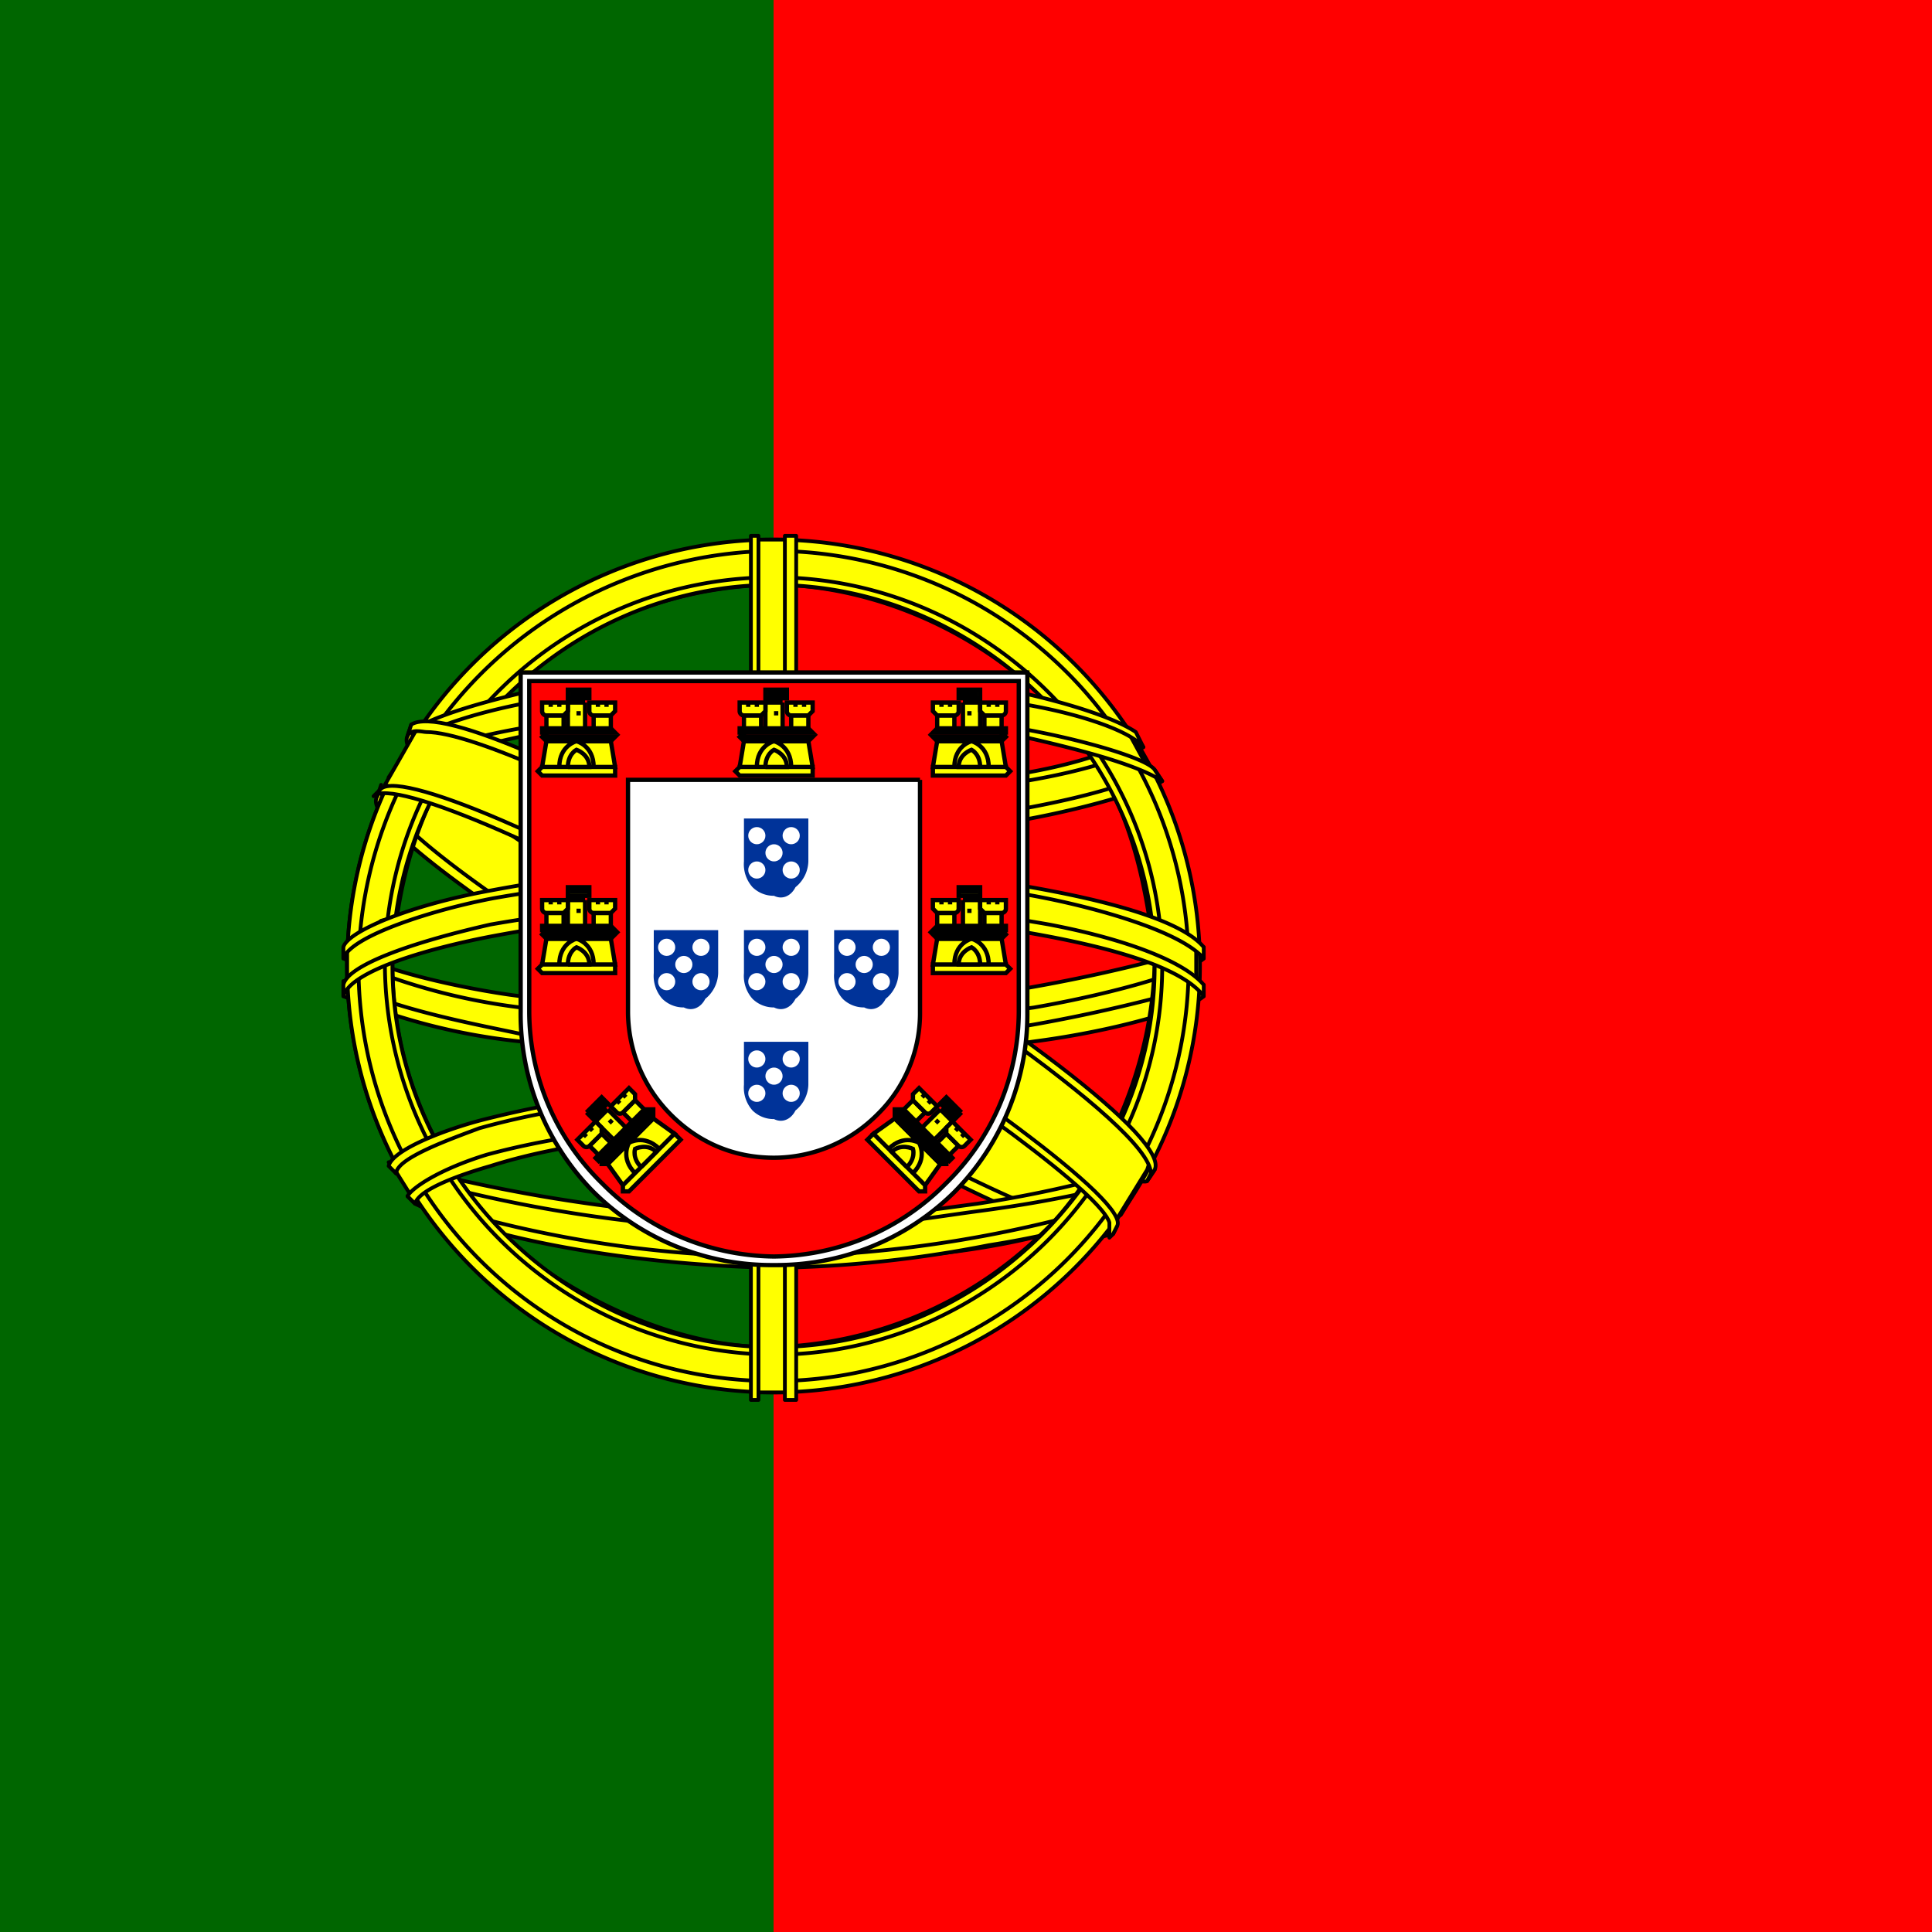 <svg xmlns="http://www.w3.org/2000/svg" xmlns:xlink="http://www.w3.org/1999/xlink" viewBox="0 0 512 512">
    <rect x="0" y="0" width="512" height="512" fill="#333333" stroke="none"/>
    <path fill="red" d="M205 0h307v512H205z"/>
    <path fill="#060" d="M0 0h205v512H0z"/>
    <g fill="#ff0" fill-rule="evenodd" stroke="#000" stroke-linecap="round" stroke-linejoin="round">
        <path d="M294 327c-35-1-192-100-193-115l8-15c16 23 177 118 193 115l-8 15"/>
        <path d="M108 195c-4 8 41 36 94 68s99 52 102 50l2-3h-5c-14-4-52-21-98-49s-87-54-93-65a7 7 0 0 1-1-4h0l-1 3h0zm187 132l-4 1c-13-1-52-20-98-48-54-32-98-62-93-69l1-3h0c-4 13 88 66 93 69 53 33 98 53 102 48l-1 2z"/>
        <path d="M205 221c34 0 77-5 101-14l-5-9c-14 8-57 13-96 14-47 0-79-5-96-16l-5 9c30 13 61 16 101 16"/>
        <path d="M308 207c-1 1-17 7-41 11a416 416 0 0 1-62 4 444 444 0 0 1-60-4c-25-3-38-9-42-11l1-2a186 186 0 0 0 41 11 439 439 0 0 0 60 4 418 418 0 0 0 62-5c24-4 37-9 39-11l2 3zm-5-9c-3 2-16 7-38 10a414 414 0 0 1-60 5 400 400 0 0 1-57-4c-24-3-36-9-40-10l1-3c3 2 15 7 39 10a423 423 0 0 0 57 4 409 409 0 0 0 59-4c23-3 36-9 37-11l2 3zM92 262c21 12 68 18 113 18 40 0 93-6 113-17l-1-11c-6 9-63 19-113 18-50 0-97-8-112-18v10"/>
        <path d="M319 261v3c-3 3-22 9-45 12a463 463 0 0 1-70 5c-27 0-49-2-66-5a165 165 0 0 1-47-12v-4c10 7 38 12 47 14a433 433 0 0 0 181-13zm0-10v3c-3 3-22 9-45 13a463 463 0 0 1-70 4c-27 0-49-2-66-4a165 165 0 0 1-47-13v-3c10 7 38 12 47 13a433 433 0 0 0 181-13zm-115 74c-48-1-90-14-99-16l7 10c15 7 56 17 93 16s69-4 92-15l7-11c-16 7-69 16-99 16"/>
        <path d="M300 317a153 153 0 0 1-3 5 259 259 0 0 1-35 8 315 315 0 0 1-57 6c-43-1-79-9-95-17l-2-2h1l2 1a306 306 0 0 0 94 15 326 326 0 0 0 94-15l1-1zm5-9h0a302 302 0 0 1-2 4c-6 2-21 6-44 9-15 2-24 4-54 5a371 371 0 0 1-100-15l-2-3a424 424 0 0 0 102 15c27 0 39-2 54-4 26-4 40-9 44-10a3 3 0 0 0-1 0l3-1z"/>
        <path d="M306 253c0 32-16 61-30 74a106 106 0 0 1-72 30c-32 0-63-21-71-30-16-18-29-41-29-72 2-35 16-59 35-76a106 106 0 0 1 69-24c25 1 55 13 76 38 13 16 19 34 22 61zM204 144c62 0 113 50 113 112a113 113 0 0 1-113 112c-62 0-112-50-112-112s50-112 112-112"/>
        <path d="M205 143a113 113 0 0 1 0 226A113 113 0 0 1 92 256a113 113 0 0 1 113-113zM95 256c0 61 49 110 110 110a110 110 0 0 0 0-220A111 111 0 0 0 95 256z"/>
        <path d="M205 153c56 0 103 46 103 103s-47 103-103 103a104 104 0 0 1-103-103c0-57 46-103 103-103zM104 256c0 55 46 101 101 101s101-46 101-101-46-101-101-101-101 46-101 101z"/>
        <path d="M209 143h-9v226h9z"/>
        <path d="M208 142h3v229h-3V142zm-9 0h2v229h-2V142z"/>
        <path d="M317 261v-9l-6-6-39-11-56-5-67 3-48 11-9 8v8l24-11 58-9h56l41 5 28 6z"/>
        <path d="M205 239a394 394 0 0 1 73 6c21 4 36 10 41 16v3c-6-8-26-13-42-16a398 398 0 0 0-146 0c-16 3-38 9-40 16v-3c1-5 17-11 39-16a405 405 0 0 1 75-6zm0-10a396 396 0 0 1 73 7c21 4 36 9 41 15v3c-6-7-27-13-42-16-20-4-46-6-72-6a402 402 0 0 0-74 6c-16 3-38 10-40 16v-3c1-4 17-11 39-15a405 405 0 0 1 75-7zm-1-49c42-1 79 6 95 14l6 11c-14-8-53-16-101-15-38 0-79 4-100 15l7-12c17-9 57-13 93-13"/>
        <path d="M205 188c24 0 47 2 65 5 17 3 34 8 36 11l2 3c-6-4-20-8-38-12a367 367 0 0 0-65-4c-27 0-48 1-66 4-19 4-32 9-36 11l2-3c6-3 16-7 33-10 19-3 40-4 67-5zm0-9a371 371 0 0 1 63 4c14 3 27 7 33 11l2 4c-4-5-21-10-36-12a404 404 0 0 0-126 0c-16 3-27 7-31 10l2-4c6-3 16-6 29-9 17-3 40-4 64-4zm56 124a293 293 0 0 0-56-4c-70 0-93 14-96 18l-5-8c18-13 56-20 101-20 23 1 43 2 60 5l-4 9"/>
        <path d="M204 298c20 0 39 1 57 4l-1 2a298 298 0 0 0-56-4c-25 0-52 2-74 9-7 2-19 6-20 10l-2-2c1-2 8-7 21-11 26-7 51-8 75-9zm1-10a351 351 0 0 1 61 5l-1 3a319 319 0 0 0-60-6c-26 0-53 2-78 9-8 3-22 8-22 12l-2-2c1-4 13-9 24-12a285 285 0 0 1 78-9z"/>
        <path d="M304 310l-8 13-24-22-63-41-70-39-37-13 8-14 3-2 22 6 75 39 44 27 36 26 15 17z"/>
        <path d="M101 209c6-5 54 16 103 46s96 64 92 70l-1 2-1 1v-4c-2-7-36-33-91-67-54-32-99-51-104-46l2-2zm205 101c4-8-40-41-94-73-55-32-95-50-103-45l-1 3s0 0 0 0c1-2 4-1 5-1 12 0 48 16 99 45 22 13 93 59 93 72l-1 2 2-3z"/>
    </g>
    <g transform="translate(-68 28) scale(1.138)">
        <path fill="#fff" stroke="#000" d="M181 211a59 59 0 0 0 17 42 59 59 0 0 0 42 17 59 59 0 0 0 42-17 59 59 0 0 0 17-42v-79H181v79z"/>
        <path fill="red" stroke="#000" d="M183 211a56 56 0 0 0 17 40 57 57 0 0 0 40 17 57 57 0 0 0 40-17 56 56 0 0 0 17-40v-77H183v77m91-54v54a33 33 0 0 1-10 24 34 34 0 0 1-24 10c-10 0-18-4-24-10a34 34 0 0 1-10-24v-54h68z"/>
        <g id="e">
            <g id="d" fill="#ff0" stroke="#000" stroke-width="1">
                <path stroke="none" d="M190 154c0-5 4-6 4-6s4 1 4 6h-8"/>
                <path d="M187 148l-1 6h4c0-5 4-6 4-6s4 1 4 6h5l-1-6h-15zm-1 6h17v2h-17l-1-1 1-1z"/>
                <path d="M192 154c0-3 2-4 2-4s3 1 3 4h-5m-6-9h16l1 1h-17s0 0 0 0v-1zm1 2h16l-1 1h-15l-1-1 1-1zm5-11h1v1h1v-1h1v1h1v-1h1v2s0 0 0 0h-5s0 0 0 0v-2zm4 3v6h-4v-6h4"/>
                <path id="a" d="M191 142v3h-4v-3h4z"/>
                <use width="100%" height="100%" x="11" xlink:href="#a"/>
                <path id="b" d="M186 139h2v1h0v-1h2v1h0v-1h2v2l-1 1h-4a1 1 0 0 1-1-1v-2z"/>
                <use width="100%" height="100%" x="11" xlink:href="#b"/>
                <path fill="#000" stroke="none" d="M194 141h1v1h-1v-1"/>
                <path id="c" fill="#000" stroke="none" d="M189 143c0-1 0-1 0 0v1-1"/>
                <use width="100%" height="100%" x="11" xlink:href="#c"/>
            </g>
            <use width="100%" height="100%" y="46" xlink:href="#d"/>
            <use width="100%" height="100%" transform="rotate(-45 313 180)" xlink:href="#d"/>
        </g>
        <use width="100%" height="100%" x="46" xlink:href="#d"/>
        <use width="100%" height="100%" transform="matrix(-1 0 0 1 480 0)" xlink:href="#e"/>
        <g id="f" fill="#fff">
            <path fill="#039" d="M233 202a8 8 0 0 0 2 6 7 7 0 0 0 5 2c2 1 4 0 5-2a8 8 0 0 0 3-6v-10h-15v10"/>
            <circle cx="236" cy="196" r="2"/>
            <circle cx="244" cy="196" r="2"/>
            <circle cx="240" cy="200" r="2"/>
            <circle cx="236" cy="204" r="2"/>
            <circle cx="244" cy="204" r="2"/>
        </g>
        <use width="100%" height="100%" y="-26" xlink:href="#f"/>
        <use width="100%" height="100%" x="-21" xlink:href="#f"/>
        <use width="100%" height="100%" x="21" xlink:href="#f"/>
        <use width="100%" height="100%" y="26" xlink:href="#f"/>
    </g>
</svg>
